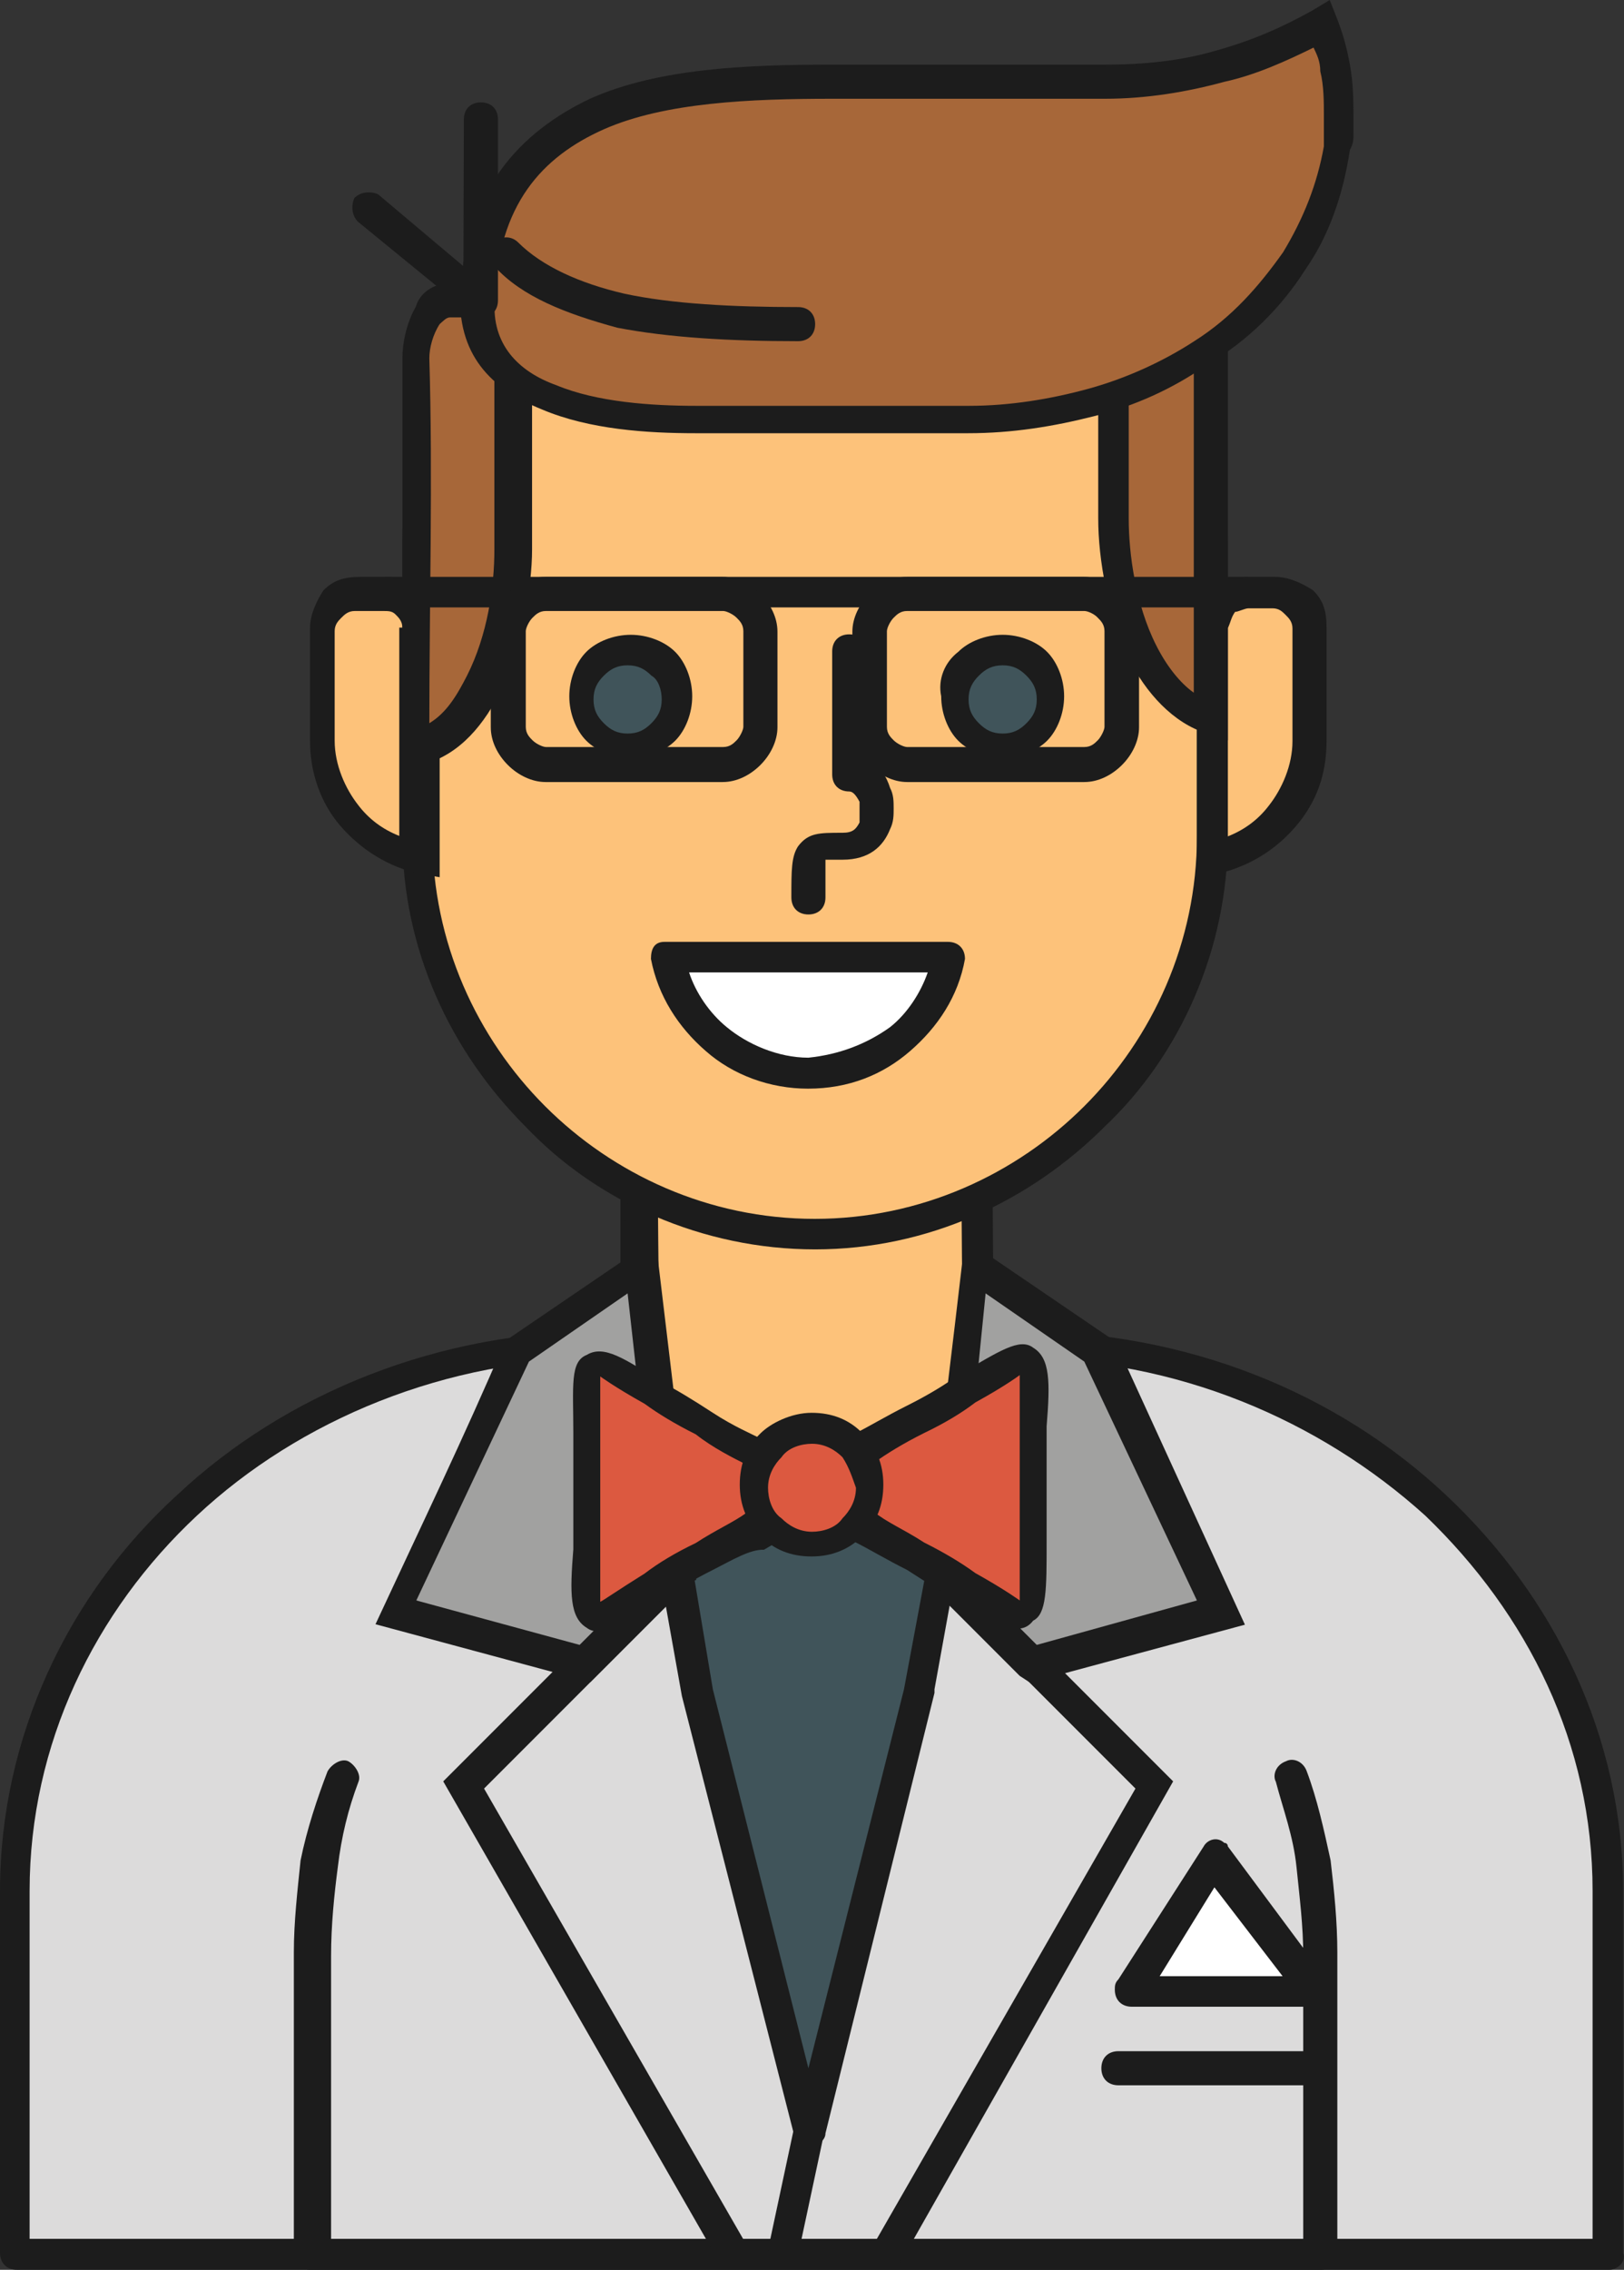 <?xml version="1.0" encoding="utf-8"?>
<!-- Generator: Adobe Illustrator 18.0.0, SVG Export Plug-In . SVG Version: 6.00 Build 0)  -->
<!DOCTYPE svg PUBLIC "-//W3C//DTD SVG 1.1//EN" "http://www.w3.org/Graphics/SVG/1.1/DTD/svg11.dtd">
<svg version="1.1" id="Layer_1" xmlns="http://www.w3.org/2000/svg" xmlns:xlink="http://www.w3.org/1999/xlink" x="0px" y="0px"
	 viewBox="124.7 117 362 505.6" enable-background="new 124.7 117 362 505.6" xml:space="preserve">
<rect x="124.7" y="117" width="362" height="505.6" fill="#333333" stroke="none"/>
<g id="Avatar_3">
	<path fill="#DCDBDB" d="M128.5,619.5h354.3v-81.3c0-66.9-59.3-121.6-131.5-121.6h-9.1v-13.7v-23.6h-74.5v37.3H260
		c-72.2,0-131.5,54.7-131.5,121.6L128.5,619.5L128.5,619.5z"/>
	<path fill="#1C1C1C" d="M132.3,615.7h347.4v-77.5c0-32.7-14.4-61.6-37.3-83.6c-23.6-21.3-55.5-35-90.5-35h-9.9
		c-2.3,0-3.8-1.5-3.8-3.8v-33.5h-67.7v33.5c0,2.3-1.5,3.8-3.8,3.8h-7.6c-35,0-67.7,13.7-90.5,35c-22.8,21.3-37.3,50.9-37.3,83.6
		v77.5H132.3z M483.5,622.6h-355c-2.3,0-3.8-1.5-3.8-3.8v-80.6c0-34.2,15.2-66.1,39.5-88.2c24.3-22.8,58.5-36.5,95-36.5h3.8V380
		c0-2.3,1.5-3.8,3.8-3.8h75.3c2.3,0,3.8,1.5,3.8,3.8v33.5h6.1c37.3,0,70.7,13.7,95,36.5c24.3,22.8,39.5,54,39.5,88.2v80.6
		C487.3,621,485,622.6,483.5,622.6z"/>
	<path fill="#1C1C1C" d="M197.7,511.6c0.8-1.5,3-3,4.6-2.3c1.5,0.8,3,3,2.3,4.6c-2.3,6.1-3.8,12.2-4.6,19
		c-0.8,6.1-1.5,12.9-1.5,19.8v63.9h216.7v-63.9c0-6.8-0.8-12.9-1.5-19.8s-3-12.9-4.6-19c-0.8-1.5,0-3.8,2.3-4.6
		c1.5-0.8,3.8,0,4.6,2.3c2.3,6.1,3.8,12.9,5.3,19.8c0.8,6.8,1.5,13.7,1.5,20.5v66.9c0,2.3-1.5,3.8-3.8,3.8h-225
		c-2.3,0-3.8-1.5-3.8-3.8v-66.9c0-6.8,0.8-13.7,1.5-20.5C193.1,524.5,195.4,517.6,197.7,511.6z"/>
	<path fill="#FDC27A" d="M342.1,369.4c0,15.2,0.8,93.5,0.8,93.5c-24.3,17.5-48.7,17.5-74.5,0c0-17.5-0.8-96.6-0.8-96.6
		C293.5,387.6,318.5,389.2,342.1,369.4z"/>
	<path fill="#1C1C1C" d="M345.9,369.4c0,18.2,0.8,93.5,0.8,93.5c0,1.5-0.8,2.3-1.5,3l0,0c-12.9,9.1-25.8,13.7-38.8,13.7
		c-12.9,0-26.6-4.6-40.3-13.7c-0.8-0.8-1.5-1.5-1.5-3c0-19.8-0.8-96.6-0.8-96.6c0-2.3,1.5-3.8,3.8-3.8c0.8,0,1.5,0,2.3,0.8
		c12.2,9.9,24.3,15.2,35.7,16c11.4,0.8,22.8-3.8,34.2-12.9c1.5-1.5,3.8-0.8,5.3,0.8C345.9,367.9,345.9,368.6,345.9,369.4
		L345.9,369.4L345.9,369.4z M339.8,461.4c0-10.6-0.8-63.9-0.8-85.1c-10.6,7.6-22,10.6-33.5,9.9c-11.4-0.8-22.8-4.6-34.2-12.9
		c0,19.8,0.8,72.2,0.8,87.4c11.4,7.6,23.6,11.4,34.2,11.4C317.8,472.8,329.2,469,339.8,461.4z"/>
	
		<rect x="217.5" y="514.6" transform="matrix(-0.209 0.978 -0.978 -0.209 894.46 312.352)" fill="#1C1C1C" width="206.8" height="6.8"/>
	<polygon fill="#1C1C1C" points="334.5,462.1 386.2,513.8 325.4,621 319.3,617.2 377.8,515.4 329.9,467.5 	"/>
	
		<rect x="197.1" y="501" transform="matrix(0.209 0.978 -0.978 0.209 719.923 118.984)" fill="#1C1C1C" width="178.7" height="6.8"/>
	<polygon fill="#1C1C1C" points="280.5,467.5 232.6,515.4 291.2,617.2 285.1,621 223.5,513.8 275.2,462.1 	"/>
	<path fill="#40545A" d="M280.5,494.1l24.3,98.1l24.3-98.1l9.1-50.9c-22,7.6-44.1,7.6-67.7,0L280.5,494.1z"/>
	<path fill="#1C1C1C" d="M283.6,493.3l21.3,84.4l21.3-84.4l8.4-44.9c-9.1,2.3-19,3.8-28.9,3.8c-9.9,0-19.8-1.5-29.6-3.8L283.6,493.3
		L283.6,493.3z M301.8,592.9l-25.1-98.1l-9.1-50.9c0-0.8,0-1.5,0-2.3c0.8-1.5,2.3-3,4.6-2.3c11.4,3.8,22.8,5.3,33.5,5.3
		s21.3-1.5,31.9-5.3c0.8,0,1.5,0,1.5,0c2.3,0,3,2.3,3,3.8l-9.1,50.2c0,0,0,0,0,0.8l-24.3,98.1c0,1.5-1.5,2.3-2.3,3
		C304.1,595.9,301.8,594.4,301.8,592.9z"/>
	<path fill="#FDC27A" d="M306.4,148.9L306.4,148.9c48.7,0,88.2,39.5,88.2,88.2v65.4c0,48.7-39.5,88.2-88.2,88.2l0,0
		c-48.7,0-88.2-39.5-88.2-88.2v-65.4C218.2,189.2,257.7,148.9,306.4,148.9z"/>
	<path fill="#1C1C1C" d="M306.4,145.9c25.1,0,48.7,10.6,64.6,27.4c16.7,16.7,27.4,39.5,27.4,64.6v65.4c0,25.1-10.6,48.7-27.4,64.6
		c-16.7,16.7-39.5,27.4-64.6,27.4s-48.7-10.6-64.6-27.4c-16.7-16.7-27.4-39.5-27.4-64.6v-65.4c0-25.1,10.6-48.7,27.4-64.6
		C258.5,155.8,281.3,145.9,306.4,145.9L306.4,145.9z M366.4,177.8c-15.2-15.2-36.5-25.1-60.1-25.1c-23.6,0-44.9,9.9-60.1,25.1
		c-15.2,15.2-25.1,36.5-25.1,60.1v65.4c0,23.6,9.9,44.9,25.1,60.1c15.2,15.2,36.5,25.1,60.1,25.1c23.6,0,44.9-9.9,60.1-25.1
		c15.2-15.2,25.1-36.5,25.1-60.1v-65.4C391.5,214.3,381.6,193,366.4,177.8z"/>
	<path fill="#1C1C1C" d="M308.7,316.9c0,2.3-1.5,3.8-3.8,3.8c-2.3,0-3.8-1.5-3.8-3.8c0-6.1,0-9.1,1.5-11.4l0,0c2.3-3,4.6-3,9.9-3
		c2.3,0,3-0.8,3.8-2.3c0-0.8,0-1.5,0-2.3c0-0.8,0-1.5,0-2.3c-0.8-1.5-1.5-2.3-2.3-2.3c-2.3,0-3.8-1.5-3.8-3.8v-27.4
		c0-2.3,1.5-3.8,3.8-3.8c2.3,0,3.8,1.5,3.8,3.8v24.3c3,0.8,4.6,3.8,5.3,6.1c0.8,1.5,0.8,3,0.8,4.6c0,1.5,0,3-0.8,4.6
		c-1.5,3.8-4.6,6.8-10.6,6.8c-3,0-3.8,0-3.8,0l0,0C308.7,310.1,308.7,312.4,308.7,316.9z"/>
	<path fill="#FFFFFF" d="M336,329.9c-2.3,14.4-15.2,25.8-31.2,25.8l0,0c-15.2,0-28.1-11.4-31.2-25.8H336z"/>
	<path fill="#1C1C1C" d="M339.8,330.6c-1.5,8.4-6.1,15.2-12.2,20.5c-6.1,5.3-13.7,8.4-22.8,8.4c-8.4,0-16.7-3-22.8-8.4
		c-6.1-5.3-10.6-12.2-12.2-20.5c0-2.3,0.8-3.8,3-3.8h0.8H336C338.3,326.8,339.8,328.3,339.8,330.6
		C339.8,329.9,339.8,330.6,339.8,330.6L339.8,330.6z M323.1,345.8c3.8-3,6.8-7.6,8.4-12.2h-53.2c1.5,4.6,4.6,9.1,8.4,12.2
		c4.6,3.8,11.4,6.8,18.2,6.8C311.7,351.9,317.8,349.6,323.1,345.8z"/>
	<path fill="#FDC27A" d="M218.2,256.1L218.2,256.1c-0.8-3.8-3.8-6.8-7.6-6.8h-6.1c-4.6,0-7.6,3.8-7.6,7.6V282l0,0
		c0,12.9,9.1,23.6,22,25.8V282v-25.1v-0.8H218.2z"/>
	<path fill="#1C1C1C" d="M214.4,256.9L214.4,256.9c0-1.5-0.8-2.3-1.5-3c-0.8-0.8-1.5-0.8-3-0.8h-6.1c-1.5,0-2.3,0.8-3,1.5
		s-1.5,1.5-1.5,3V282c0,5.3,2.3,10.6,5.3,14.4c2.3,3,5.3,5.3,9.1,6.8v-46.4H214.4z M218.2,248.5c0.8,0.8,2.3,2.3,3,3.8h1.5v60.1
		l-4.6-0.8c-6.8-1.5-12.9-5.3-17.5-10.6c-4.6-5.3-6.8-12.2-6.8-19v-25.1c0-3,1.5-6.1,3-8.4c2.3-2.3,4.6-3,8.4-3h6.1
		C213.6,245.5,215.9,247,218.2,248.5z"/>
	<path fill="#FDC27A" d="M395.3,256.1L395.3,256.1c0.8-3.8,3.8-6.8,7.6-6.8h6.1c4.6,0,7.6,3.8,7.6,7.6V282l0,0
		c0,12.9-9.1,23.6-22,25.8V282v-25.1v-0.8H395.3z"/>
	<path fill="#1C1C1C" d="M398.4,256.9L398.4,256.9v46.4c3.8-1.5,6.8-3.8,9.1-6.8c3-3.8,5.3-9.1,5.3-14.4v-25.1c0-1.5-0.8-2.3-1.5-3
		c-0.8-0.8-1.5-1.5-3-1.5h-5.3c-0.8,0-2.3,0.8-3,0.8C399.1,254.6,399.1,255.4,398.4,256.9L398.4,256.9z M392.3,252.3
		c0.8-1.5,1.5-2.3,3-3.8c2.3-1.5,4.6-3,7.6-3h6.1c3,0,6.1,1.5,8.4,3c2.3,2.3,3,4.6,3,8.4V282c0,7.6-2.3,13.7-6.8,19
		s-10.6,9.1-17.5,10.6l-4.6,0.8v-60.1H392.3z"/>
	<polygon fill="#A1A1A0" points="334.5,467.5 355,487.2 396.8,475.8 370.2,418 342.1,399 	"/>
	<path fill="#1C1C1C" d="M338.3,465.9l17.5,17.5l35.7-9.9l-25.1-53.2l-22-15.2L338.3,465.9L338.3,465.9z M352,490.3L330.7,469
		c3-25.1,6.1-50.2,9.1-76l33.5,22.8l28.9,63.1l-47.9,12.9L352,490.3z"/>
	<polygon fill="#A1A1A0" points="275.2,467.5 255.4,487.2 212.9,475.8 240.2,418 267.6,399 	"/>
	<path fill="#1C1C1C" d="M278.3,469.7l-22,22l-47.9-12.9c9.9-21.3,19.8-41.8,28.9-63.1l33.5-22.8l9.1,76L278.3,469.7L278.3,469.7z
		 M253.9,483.4l17.5-17.5l-6.8-60.8l-22,15.2l-25.1,53.2L253.9,483.4z"/>
	<path fill="#1C1C1C" d="M418.1,573.9c2.3,0,3.8,1.5,3.8,3.8s-1.5,3.8-3.8,3.8H374c-2.3,0-3.8-1.5-3.8-3.8s1.5-3.8,3.8-3.8H418.1z"
		/>
	<polygon fill="#FFFFFF" points="418.1,560.2 377.1,560.2 395.3,530.6 	"/>
	<path fill="#1C1C1C" d="M418.1,564h-41.1c-2.3,0-3.8-1.5-3.8-3.8c0-0.8,0-1.5,0.8-2.3l19-29.6c0.8-1.5,3-2.3,4.6-0.8
		c0.8,0,0.8,0.8,0.8,0.8l22,29.6c1.5,1.5,0.8,3.8-0.8,5.3C419.7,564,418.9,564,418.1,564L418.1,564L418.1,564z M383.2,557.2h27.4
		l-15.2-19.8L383.2,557.2z"/>
	<path fill="#DC5940" d="M282.1,463.7c-31.2,18.2-25.8,21.3-25.8-15.2s-5.3-33.5,25.8-15.2S313.2,445.4,282.1,463.7z"/>
	<path fill="#1C1C1C" d="M283.6,466.7c-4.6,2.3-8.4,4.6-11.4,6.8c-9.1,5.3-13.7,8.4-16.7,6.1c-3.8-2.3-3.8-7.6-3-17.5
		c0-3,0-7.6,0-12.9c0-6.1,0-9.9,0-12.9c0-10.6-0.8-16,3-17.5c3.8-2.3,8.4,0.8,16.7,6.1c3,1.5,6.8,3.8,11.4,6.8
		c4.6,3,8.4,4.6,11.4,6.1c9.1,5.3,13.7,7.6,13.7,12.2c0,4.6-4.6,6.8-13.7,12.2C291.9,462.1,288.1,464.4,283.6,466.7L283.6,466.7z
		 M268.4,467.5c3-2.3,6.8-4.6,11.4-6.8l0,0c4.6-3,8.4-4.6,11.4-6.8c6.8-3.8,9.9-5.3,9.9-5.3s-3-1.5-9.9-5.3c-3-1.5-7.6-3.8-11.4-6.8
		c-4.6-2.3-8.4-4.6-11.4-6.8c-6.8-3.8-9.9-6.1-9.9-6.1s0,3.8,0,11.4c0,3.8,0,8.4,0,13.7c0,4.6,0,9.1,0,13.7c0,7.6,0,11.4,0,11.4
		C259.2,473.5,262.3,471.3,268.4,467.5z"/>
	<path fill="#DC5940" d="M329.2,463.7c31.2,18.2,25.8,21.3,25.8-15.2s5.3-33.5-25.8-15.2C297.3,451.5,297.3,445.4,329.2,463.7z"/>
	<path fill="#1C1C1C" d="M330.7,460.6c4.6,2.3,8.4,4.6,11.4,6.8c6.8,3.8,9.9,6.1,9.9,6.1s0-3.8,0-11.4c0-3.8,0-8.4,0-13.7
		c0-4.6,0-9.1,0-13.7c0-7.6,0-11.4,0-11.4s-3,2.3-9.9,6.1c-3,2.3-6.8,4.6-11.4,6.8c-4.6,2.3-8.4,4.6-11.4,6.8
		c-6.8,3.8-9.9,5.3-9.9,5.3s3,1.5,9.9,5.3C322.3,456.1,326.1,457.6,330.7,460.6L330.7,460.6L330.7,460.6z M338.3,473.5
		c-3-1.5-6.8-3.8-11.4-6.8c-4.6-2.3-8.4-4.6-11.4-6.1c-9.1-5.3-13.7-7.6-13.7-12.2c0-4.6,4.6-6.8,13.7-12.2c3-1.5,6.8-3.8,11.4-6.1
		c4.6-2.3,8.4-4.6,11.4-6.8c9.1-5.3,13.7-8.4,16.7-6.1c3.8,2.3,3.8,7.6,3,17.5c0,3,0,7.6,0,12.9c0,6.1,0,9.9,0,12.9
		c0,10.6,0,16-3,17.5C352,481.9,347.4,478.9,338.3,473.5z"/>
	<circle fill="#DC5940" cx="305.6" cy="448.5" r="12.9"/>
	<path fill="#1C1C1C" d="M305.6,431.7c4.6,0,8.4,1.5,11.4,4.6l0,0c3,3,4.6,6.8,4.6,11.4c0,4.6-1.5,8.4-4.6,11.4l0,0
		c-3,3-6.8,4.6-11.4,4.6c-4.6,0-8.4-1.5-11.4-4.6l0,0c-3-3-4.6-6.8-4.6-11.4c0-4.6,1.5-8.4,4.6-11.4l0,0
		C296.5,434,301.1,431.7,305.6,431.7L305.6,431.7z M312.5,441.6c-1.5-1.5-3.8-3-6.8-3c-2.3,0-5.3,0.8-6.8,3l0,0
		c-1.5,1.5-3,3.8-3,6.8c0,2.3,0.8,5.3,3,6.8l0,0c1.5,1.5,3.8,3,6.8,3c2.3,0,5.3-0.8,6.8-3l0,0c1.5-1.5,3-3.8,3-6.8
		C314.7,446.2,314,443.9,312.5,441.6L312.5,441.6z"/>
	<path fill="#A76739" d="M225,183.9h6.1l0,0l0,0c5.3,0,7.6,9.1,7.6,13.7v25.8v16.7c0,14.4-5.3,39.5-22,44.1v-41.8v-45.6
		C217.4,193,219,183.9,225,183.9z"/>
	<path fill="#1C1C1C" d="M225,180.1h6.1h0.8c3.8,0,6.1,2.3,8.4,5.3c2.3,3.8,3,8.4,3,11.4v42.6c0,8.4-2.3,21.3-6.8,31.2
		c-3.8,7.6-9.1,14.4-17.5,16.7c-1.5,0.8-3.8-0.8-4.6-2.3v-0.8l0,0v-86.7c0,0,0,0,0-0.8c0-3,0.8-7.6,3-11.4
		C218.2,182.4,221.2,180.1,225,180.1L225,180.1z M231.1,187.7H225c-0.8,0-1.5,0.8-2.3,1.5c-1.5,2.3-2.3,5.3-2.3,7.6
		c0.8,26.6,0,54.7,0,81.3c3.8-2.3,6.1-6.1,8.4-10.6c4.6-9.1,6.1-19.8,6.1-28.1v-42.6c0-2.3-0.8-5.3-1.5-7.6
		C232.6,188.5,231.9,187.7,231.1,187.7L231.1,187.7z"/>
	<path fill="#A76739" d="M387,177h-6.1c-6.1,0-7.6,9.1-7.6,13.7v25.8v16.7c0,14.4,5.3,39.5,22,44.1v-41.8V190
		C394.6,185.4,393,177,387,177z"/>
	<path fill="#1C1C1C" d="M387,180.1h-6.1l0,0c-0.8,0-1.5,0.8-2.3,2.3c-1.5,2.3-2.3,6.1-2.3,7.6v42.6c0,7.6,1.5,19,6.1,28.1
		c2.3,4.6,5.3,8.4,8.4,10.6V190l0,0c0-2.3-0.8-5.3-2.3-8.4C388.5,180.8,387.7,180.1,387,180.1L387,180.1z M380.9,173.2h6.1
		c3.8,0,6.8,2.3,8.4,5.3c2.3,3.8,3,8.4,3,11.4l0,0v92l-4.6-1.5c-7.6-2.3-13.7-9.1-17.5-16.7c-4.6-9.9-6.8-22-6.8-31.2V190
		c0-3,0.8-7.6,3-11.4C374.8,175.5,377.1,173.2,380.9,173.2L380.9,173.2z"/>
	<path fill="#A76739" d="M310.2,135.2c-37.3,0-76.8,3-79.1,48.7c-1.5,23.6,28.1,27.4,48.7,27.4h60.8c19.8,0,38-5.3,51.7-15.2
		c16.7-11.4,28.1-27.4,30.4-45.6c0-2.3,0.8-4.6,0.8-7.6c0-7.6-1.5-14.4-3.8-20.5c-13.7,8.4-30.4,12.9-48.7,12.9
		C371,135.2,310.2,135.2,310.2,135.2z"/>
	<path fill="#1C1C1C" d="M310.2,139c-18.2,0-37.3,0.8-50.9,6.8c-13.7,6.1-23.6,16.7-24.3,38c-0.8,9.9,5.3,16,13.7,19
		c9.1,3.8,21.3,4.6,31.2,4.6h60.8c9.1,0,18.2-1.5,26.6-3.8c8.4-2.3,16.7-6.1,23.6-10.6c8.4-5.3,14.4-12.2,19.8-19.8
		c4.6-7.6,7.6-15.2,9.1-23.6c0-0.8,0-2.3,0-3s0-2.3,0-3.8c0-3,0-6.8-0.8-9.9c0-2.3-0.8-3.8-1.5-5.3c-6.1,3-12.9,6.1-19.8,7.6
		c-8.4,2.3-17.5,3.8-26.6,3.8H310.2L310.2,139z M256.2,139c15.2-6.8,35-7.6,54-7.6H371c8.4,0,16.7-0.8,24.3-3
		c8.4-2.3,15.2-5.3,22-9.1l3.8-2.3l1.5,3.8c1.5,3.8,2.3,6.8,3,10.6s0.8,7.6,0.8,11.4c0,1.5,0,2.3,0,3.8s0,2.3-0.8,3.8
		c-1.5,9.9-4.6,19-9.9,26.6c-5.3,8.4-12.9,16-22,21.3c-7.6,5.3-16,9.1-25.1,11.4s-18.2,3.8-28.1,3.8h-60.8
		c-10.6,0-23.6-0.8-34.2-5.3c-11.4-4.6-19-12.2-18.2-26.6C228.8,159.6,240.2,146.6,256.2,139z"/>
	<path fill="#1C1C1C" d="M326.9,245.5h39.5c3,0,6.1,1.5,8.4,3.8c2.3,2.3,3.8,5.3,3.8,8.4v21.3c0,3-1.5,6.1-3.8,8.4
		c-2.3,2.3-5.3,3.8-8.4,3.8h-39.5c-3,0-6.1-1.5-8.4-3.8c-2.3-2.3-3.8-5.3-3.8-8.4v-21.3c0-3,1.5-6.1,3.8-8.4l0,0
		C320.1,247,323.1,245.5,326.9,245.5L326.9,245.5z M366.4,253.1h-39.5c-1.5,0-2.3,0.8-3,1.5l0,0c-0.8,0.8-1.5,2.3-1.5,3v21.3
		c0,1.5,0.8,2.3,1.5,3c0.8,0.8,2.3,1.5,3,1.5h39.5c1.5,0,2.3-0.8,3-1.5s1.5-2.3,1.5-3v-21.3c0-1.5-0.8-2.3-1.5-3
		C368.7,253.8,367.2,253.1,366.4,253.1z"/>
	<rect x="210.6" y="245.5" fill="#1C1C1C" width="192.3" height="6.8"/>
	<path fill="#1C1C1C" d="M234.9,176.3c-1.5-1.5-1.5-3.8,0-5.3s3.8-1.5,5.3,0c5.3,5.3,13.7,9.1,23.6,11.4c10.6,2.3,24.3,3,38.8,3
		c2.3,0,3.8,1.5,3.8,3.8c0,2.3-1.5,3.8-3.8,3.8c-15.2,0-28.9-0.8-40.3-3C250.9,186.9,241,183.1,234.9,176.3z"/>
	<path fill="#1C1C1C" d="M228.1,143.6c0-2.3,1.5-3.8,3.8-3.8c2.3,0,3.8,1.5,3.8,3.8v40.3c0,2.3-1.5,3.8-3.8,3.8
		c-0.8,0-1.5,0-2.3-0.8l0,0l-25.1-20.5c-1.5-1.5-1.5-3.8-0.8-5.3c1.5-1.5,3.8-1.5,5.3-0.8l19,16L228.1,143.6z"/>
	<circle fill="#40545A" cx="265.3" cy="272.1" r="10.6"/>
	<path fill="#1C1C1C" d="M265.3,258.4c3.8,0,7.6,1.5,9.9,3.8l0,0c2.3,2.3,3.8,6.1,3.8,9.9s-1.5,7.6-3.8,9.9l0,0
		c-2.3,2.3-6.1,3.8-9.9,3.8s-7.6-1.5-9.9-3.8l0,0c-2.3-2.3-3.8-6.1-3.8-9.9s1.5-7.6,3.8-9.9l0,0
		C257.7,259.9,261.5,258.4,265.3,258.4L265.3,258.4z M269.9,267.5L269.9,267.5c-1.5-1.5-3-2.3-5.3-2.3s-3.8,0.8-5.3,2.3l0,0
		c-1.5,1.5-2.3,3-2.3,5.3c0,2.3,0.8,3.8,2.3,5.3l0,0c1.5,1.5,3,2.3,5.3,2.3s3.8-0.8,5.3-2.3l0,0c1.5-1.5,2.3-3,2.3-5.3
		C272.2,270.6,271.4,268.3,269.9,267.5z"/>
	<circle fill="#40545A" cx="348.2" cy="272.1" r="10.6"/>
	<path fill="#1C1C1C" d="M348.2,265.2c-2.3,0-3.8,0.8-5.3,2.3l0,0c-1.5,1.5-2.3,3-2.3,5.3c0,2.3,0.8,3.8,2.3,5.3l0,0
		c1.5,1.5,3,2.3,5.3,2.3c2.3,0,3.8-0.8,5.3-2.3l0,0c1.5-1.5,2.3-3,2.3-5.3c0-2.3-0.8-3.8-2.3-5.3l0,0
		C352,266,350.5,265.2,348.2,265.2L348.2,265.2z M338.3,262.2c2.3-2.3,6.1-3.8,9.9-3.8s7.6,1.5,9.9,3.8l0,0c2.3,2.3,3.8,6.1,3.8,9.9
		s-1.5,7.6-3.8,9.9l0,0c-2.3,2.3-6.1,3.8-9.9,3.8s-7.6-1.5-9.9-3.8l0,0c-2.3-2.3-3.8-6.1-3.8-9.9
		C333.7,268.3,335.3,264.5,338.3,262.2L338.3,262.2z"/>
	<path fill="#1C1C1C" d="M246.3,245.5h39.5c3,0,6.1,1.5,8.4,3.8c2.3,2.3,3.8,5.3,3.8,8.4v21.3c0,3-1.5,6.1-3.8,8.4
		c-2.3,2.3-5.3,3.8-8.4,3.8h-39.5c-3,0-6.1-1.5-8.4-3.8c-2.3-2.3-3.8-5.3-3.8-8.4v-21.3c0-3,1.5-6.1,3.8-8.4l0,0
		C239.5,247,242.5,245.5,246.3,245.5L246.3,245.5z M285.9,253.1h-39.5c-1.5,0-2.3,0.8-3,1.5l0,0c-0.8,0.8-1.5,2.3-1.5,3v21.3
		c0,1.5,0.8,2.3,1.5,3c0.8,0.8,2.3,1.5,3,1.5h39.5c1.5,0,2.3-0.8,3-1.5s1.5-2.3,1.5-3v-21.3c0-1.5-0.8-2.3-1.5-3
		C288.1,253.8,286.6,253.1,285.9,253.1z"/>
</g>
</svg>
